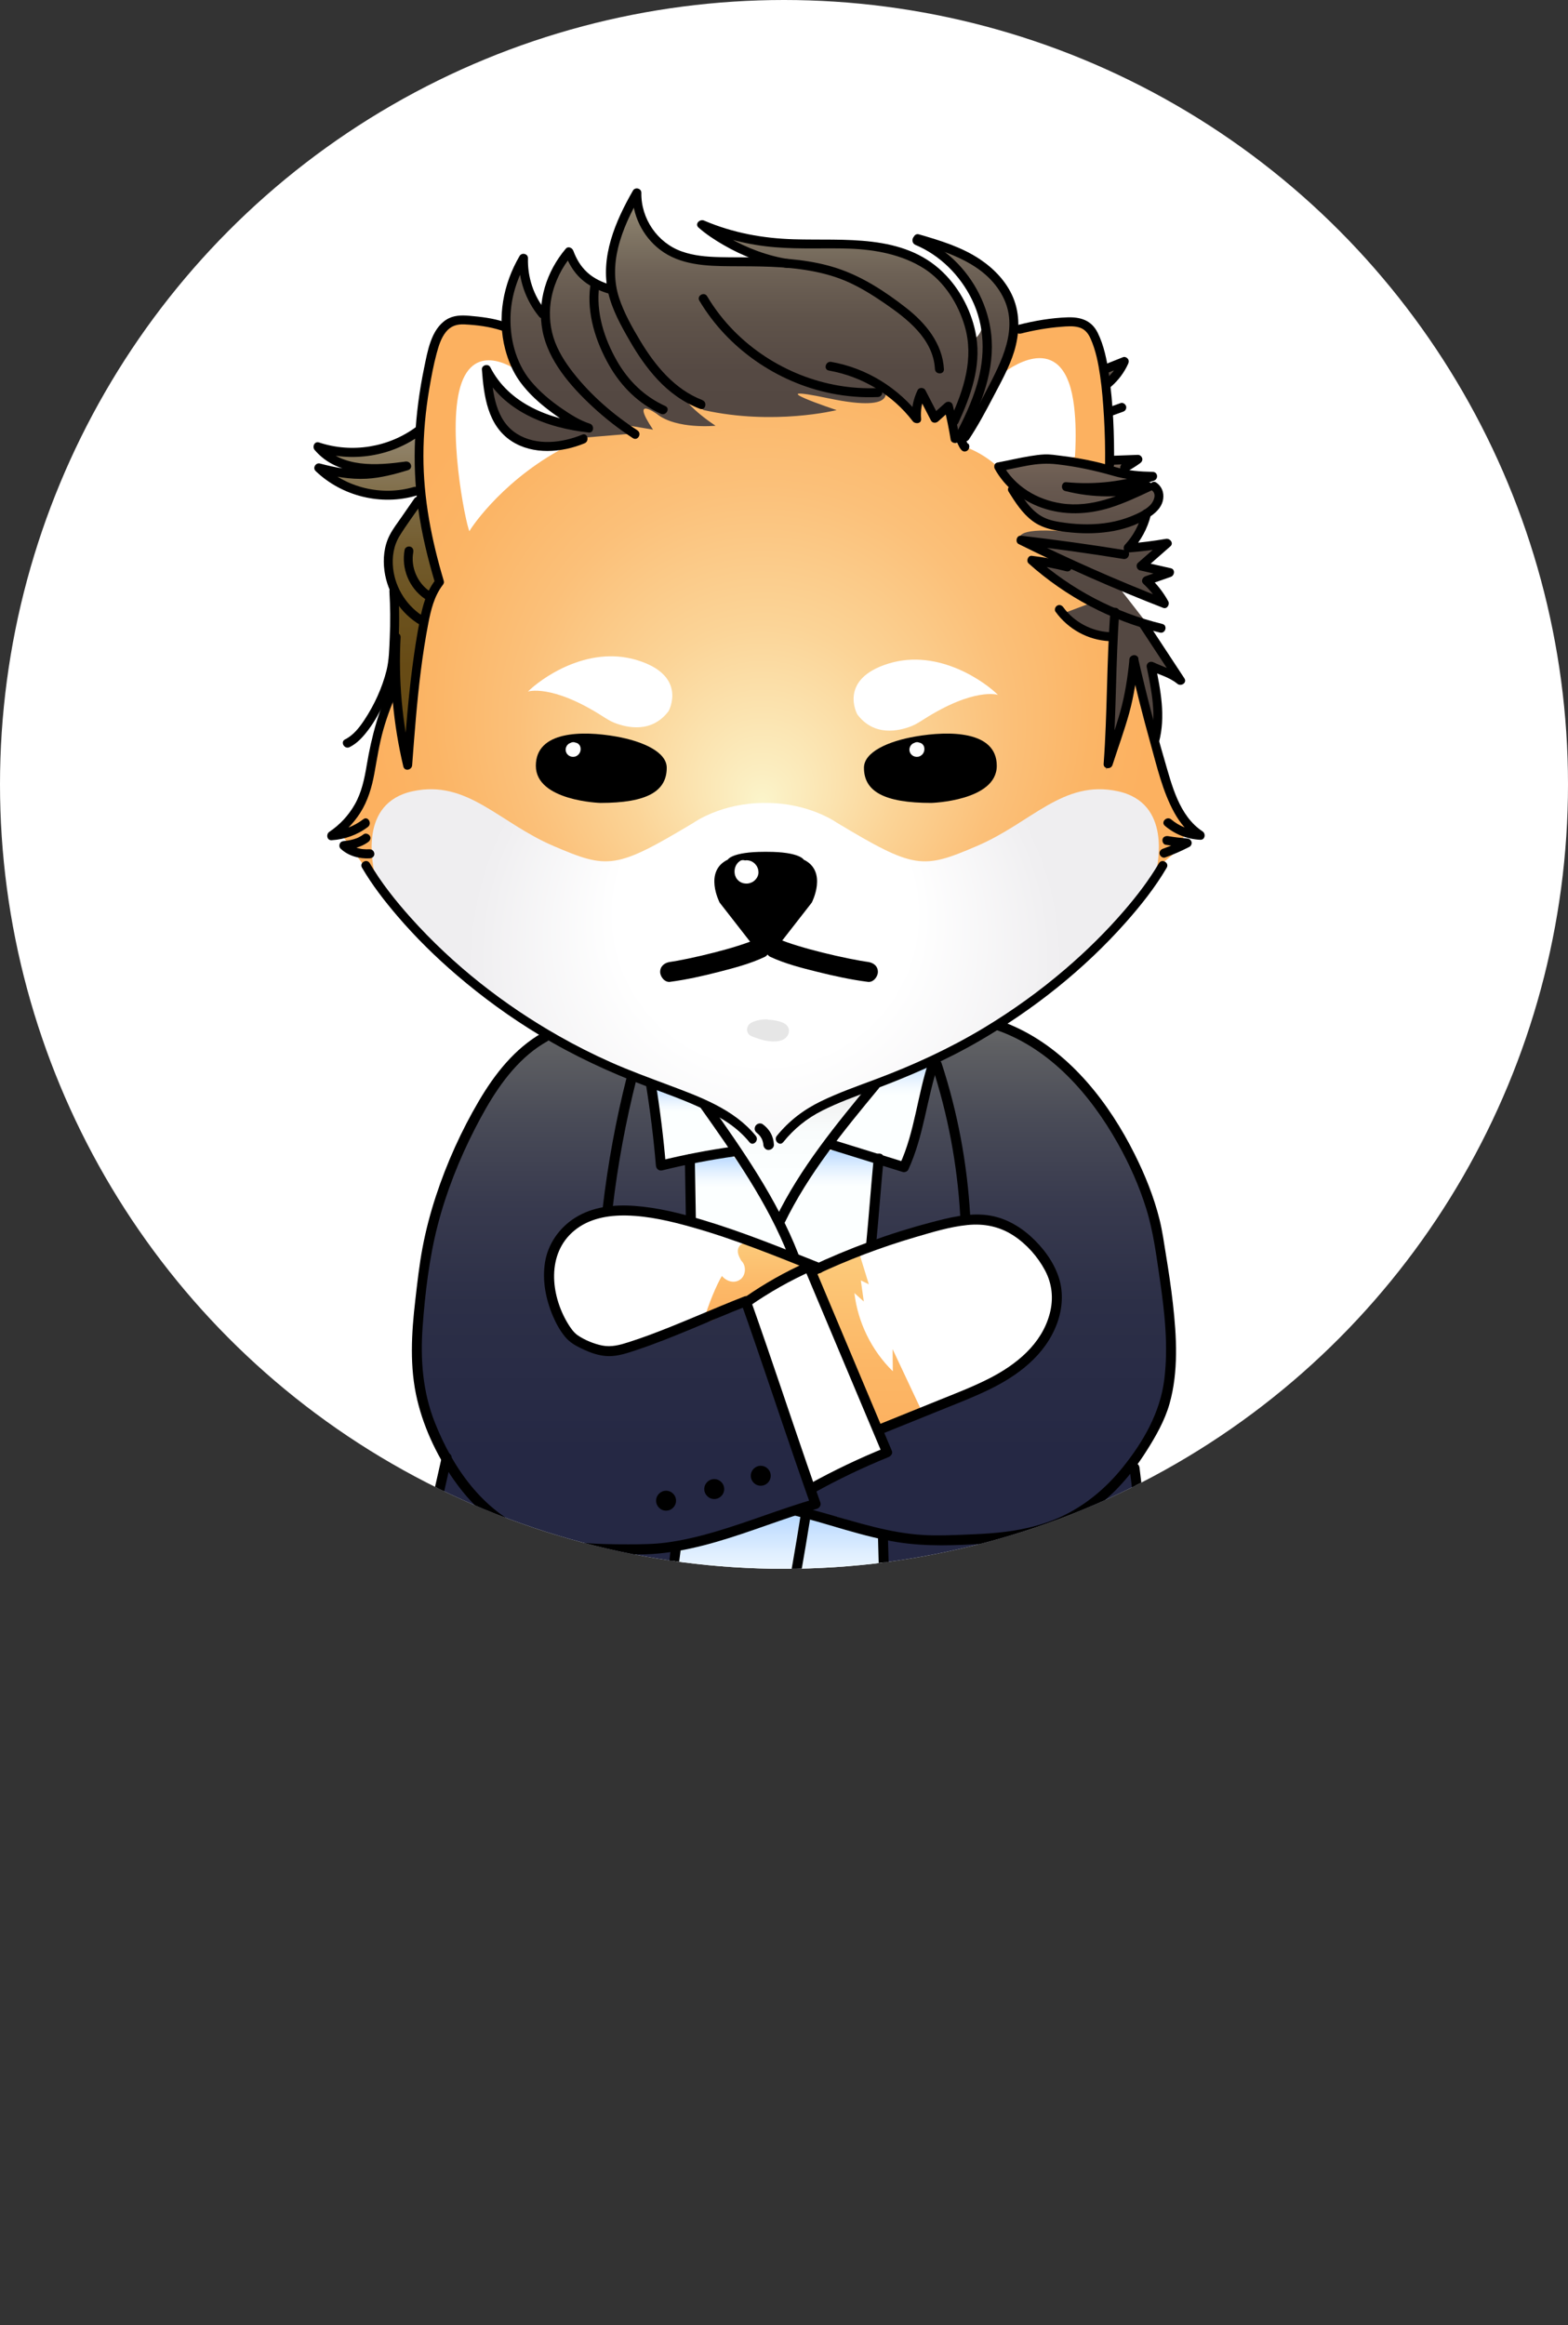 <?xml version="1.0" encoding="UTF-8"?><svg id="Layer_2" xmlns="http://www.w3.org/2000/svg" xmlns:xlink="http://www.w3.org/1999/xlink" viewBox="0 0 472 699.57"><rect x="0" y="0" width="472" height="699.57" fill="#333333" stroke="none"/><defs><style>.cls-1{fill:url(#linear-gradient-12);}.cls-1,.cls-2,.cls-3,.cls-4,.cls-5,.cls-6,.cls-7,.cls-8,.cls-9,.cls-10,.cls-11,.cls-12,.cls-13,.cls-14,.cls-15,.cls-16,.cls-17,.cls-18,.cls-19,.cls-20,.cls-21,.cls-22,.cls-23,.cls-24,.cls-25{stroke-width:0px;}.cls-2{fill:url(#linear-gradient-17);}.cls-26,.cls-13{fill:#fff;}.cls-3{fill:url(#linear-gradient-19);}.cls-4{fill:url(#linear-gradient);}.cls-5{fill:url(#linear-gradient-6);}.cls-6{fill:#e6e6e6;}.cls-8{fill:url(#linear-gradient-15);}.cls-9{fill:url(#linear-gradient-11);}.cls-10{fill:url(#linear-gradient-5);}.cls-11{fill:url(#linear-gradient-13);}.cls-12{fill:url(#linear-gradient-16);}.cls-14{fill:url(#linear-gradient-14);}.cls-15{fill:url(#linear-gradient-2);}.cls-16{fill:url(#linear-gradient-7);}.cls-17{fill:url(#radial-gradient-2);}.cls-18{fill:url(#linear-gradient-3);}.cls-27{clip-path:url(#clippath);}.cls-19{fill:url(#linear-gradient-9);}.cls-20{fill:url(#radial-gradient);}.cls-21{fill:url(#linear-gradient-8);}.cls-22{fill:url(#linear-gradient-18);}.cls-23{fill:url(#linear-gradient-10);}.cls-24{fill:url(#radial-gradient-3);}.cls-25{fill:url(#linear-gradient-4);}</style><clipPath id="clippath"><circle class="cls-13" cx="236" cy="236" r="236"/></clipPath><linearGradient id="linear-gradient" x1="140.39" y1="697.6" x2="140.39" y2="626.53" gradientUnits="userSpaceOnUse"><stop offset="0" stop-color="#b5d7ff"/><stop offset="0" stop-color="#b8d9ff"/><stop offset=".05" stop-color="#d1e6ff"/><stop offset=".09" stop-color="#e4f1ff"/><stop offset=".15" stop-color="#f1f9ff"/><stop offset=".21" stop-color="#f9fdff"/><stop offset=".33" stop-color="#fcffff"/></linearGradient><linearGradient id="linear-gradient-2" x1="334.1" y1="699.57" x2="334.1" y2="622.87" xlink:href="#linear-gradient"/><radialGradient id="radial-gradient" cx="237.45" cy="565.35" fx="237.45" fy="565.35" r="107.05" gradientUnits="userSpaceOnUse"><stop offset="0" stop-color="#fbf5cb"/><stop offset=".06" stop-color="#fbeec1"/><stop offset=".35" stop-color="#fbd497"/><stop offset=".62" stop-color="#fbc079"/><stop offset=".84" stop-color="#fbb566"/><stop offset="1" stop-color="#fcb160"/></radialGradient><linearGradient id="linear-gradient-3" x1="232" y1="558" x2="232" y2="306.7" gradientUnits="userSpaceOnUse"><stop offset="0" stop-color="#242743"/><stop offset=".48" stop-color="#252844"/><stop offset=".66" stop-color="#2c2f47"/><stop offset=".78" stop-color="#383a4e"/><stop offset=".88" stop-color="#494b57"/><stop offset=".97" stop-color="#5f6063"/><stop offset="1" stop-color="#6a6b6a"/></linearGradient><linearGradient id="linear-gradient-4" x1="261.22" y1="377.3" x2="261.22" y2="431.15" gradientUnits="userSpaceOnUse"><stop offset="0" stop-color="#fcca7a"/><stop offset=".03" stop-color="#fcc979"/><stop offset=".6" stop-color="#fcb766"/><stop offset="1" stop-color="#fcb160"/></linearGradient><linearGradient id="linear-gradient-5" x1="228.63" y1="374.15" x2="228.63" y2="397.76" xlink:href="#linear-gradient-4"/><linearGradient id="linear-gradient-6" x1="223.64" y1="347.52" x2="223.64" y2="376.92" gradientUnits="userSpaceOnUse"><stop offset="0" stop-color="#b5d7ff"/><stop offset=".04" stop-color="#c0ddff"/><stop offset=".16" stop-color="#e0efff"/><stop offset=".26" stop-color="#f4faff"/><stop offset=".33" stop-color="#fcffff"/></linearGradient><linearGradient id="linear-gradient-7" x1="208.42" y1="326.74" x2="208.42" y2="350.46" xlink:href="#linear-gradient-6"/><linearGradient id="linear-gradient-8" x1="213.32" y1="338.8" x2="213.32" y2="339.12" xlink:href="#linear-gradient-6"/><linearGradient id="linear-gradient-9" x1="266" y1="318.68" x2="266" y2="351.3" xlink:href="#linear-gradient-6"/><linearGradient id="linear-gradient-10" x1="249.95" y1="345.67" x2="249.95" y2="380.15" xlink:href="#linear-gradient-6"/><linearGradient id="linear-gradient-11" x1="232.96" y1="454.98" x2="232.96" y2="533.2" xlink:href="#linear-gradient-6"/><linearGradient id="linear-gradient-12" x1="236.81" y1="503" x2="236.81" y2="570.73" gradientUnits="userSpaceOnUse"><stop offset="0" stop-color="#e6e6e6"/><stop offset=".01" stop-color="#e7e7e7"/><stop offset=".15" stop-color="#f3f4f4"/><stop offset=".33" stop-color="#f9fcfc"/><stop offset=".66" stop-color="#fcffff"/></linearGradient><linearGradient id="linear-gradient-13" x1="238.85" y1="327.59" x2="238.85" y2="367.08" xlink:href="#linear-gradient-12"/><linearGradient id="linear-gradient-14" x1="118.2" y1="483.79" x2="140" y2="483.79" gradientUnits="userSpaceOnUse"><stop offset="0" stop-color="#242743"/><stop offset=".55" stop-color="#252844"/><stop offset=".75" stop-color="#282f4b"/><stop offset=".89" stop-color="#2f3a57"/><stop offset="1" stop-color="#394a68"/></linearGradient><linearGradient id="linear-gradient-15" x1="586.54" y1="508.04" x2="589.07" y2="483.5" gradientTransform="translate(977.48 51.34) rotate(-174.12) scale(1 -1)" xlink:href="#linear-gradient-14"/><linearGradient id="linear-gradient-16" x1="335.17" y1="114.92" x2="335.17" y2="109.79" gradientUnits="userSpaceOnUse"><stop offset="0" stop-color="#534741"/><stop offset=".31" stop-color="#554943"/><stop offset=".53" stop-color="#5f534a"/><stop offset=".72" stop-color="#6e6256"/><stop offset=".9" stop-color="#847967"/><stop offset="1" stop-color="#958a74"/></linearGradient><radialGradient id="radial-gradient-2" cx="229.5" cy="205.12" fx="229.5" fy="241.84" r="118.28" xlink:href="#radial-gradient"/><radialGradient id="radial-gradient-3" cx="230.36" cy="290.37" fx="230.36" fy="259.61" r="91.76" gradientUnits="userSpaceOnUse"><stop offset=".49" stop-color="#fff"/><stop offset=".94" stop-color="#f0eff1"/><stop offset=".99" stop-color="#efeef0"/></radialGradient><linearGradient id="linear-gradient-17" x1="226.13" y1="134.78" x2="226.13" y2="61.08" xlink:href="#linear-gradient-16"/><linearGradient id="linear-gradient-18" x1="114.85" y1="226.87" x2="114.85" y2="129.28" gradientUnits="userSpaceOnUse"><stop offset="0" stop-color="#664a13"/><stop offset=".27" stop-color="#674b15"/><stop offset=".46" stop-color="#6b521f"/><stop offset=".63" stop-color="#735c2e"/><stop offset=".78" stop-color="#7e6b45"/><stop offset=".92" stop-color="#8c7d61"/><stop offset="1" stop-color="#958a74"/></linearGradient><linearGradient id="linear-gradient-19" x1="327.09" y1="231.58" x2="327.09" y2="138.59" gradientUnits="userSpaceOnUse"><stop offset="0" stop-color="#534741"/><stop offset=".57" stop-color="#544842"/><stop offset=".77" stop-color="#5b4e46"/><stop offset=".91" stop-color="#67584f"/><stop offset="1" stop-color="#736357"/></linearGradient></defs><g id="Layer_1-2"><circle class="cls-26" cx="236" cy="236" r="236"/><g class="cls-27"><path class="cls-4" d="m106.32,661.07c-.78,5.42-1.55,11.06.17,16.26,2.66,8.06,10.63,13.1,18.49,16.3,7.96,3.24,16.86,5.29,25.13,2.98,10.48-2.93,18.07-12.47,21.58-22.77,3.51-10.3,3.6-21.4,3.65-32.28-9.02-2.6-18.06-5.14-27.11-7.64-8.68-2.4-18.33-6.48-27.29-7.33-14.86-1.41-13.19,24.66-14.61,34.48Z"/><path class="cls-15" d="m299.49,642.49c.57,11.36,1.19,22.96,5.33,33.56,4.14,10.6,12.49,20.22,23.56,22.84,14.16,3.35,29.19-6.06,35.62-19.11,6.42-13.05,5.6-28.65,1.51-42.62-.87-2.96-1.97-6.03-4.3-8.04-2.66-2.29-6.38-2.77-9.87-3.16-9.29-1.03-18.57-2.05-27.86-3.08"/><path class="cls-13" d="m135.72,643.3c-4.01-.53-7.69-3.11-9.56-6.7,3.94-.91,8.2-.38,11.8,1.47-1.33-.97-2.66-1.95-3.98-2.92,6.13-1.03,12.61.25,17.89,3.51-1.8,1.35-4.22,1.83-6.4,1.29,5.94.14,11.82,2.09,16.67,5.52"/><path class="cls-13" d="m332.43,645.88c-5.25,1.6-11.03,1.39-16.16-.58,2.82-2.5,6.58-3.91,10.34-3.88-1.65-.1-3.3-.2-4.95-.29,6.42-3.19,13.73-4.57,20.87-3.95.13,1.01-.69,2.04-1.7,2.14,4.91-.07,9.81-.14,14.72-.22"/><path class="cls-13" d="m300.84,648.56h-.48"/><path class="cls-20" d="m365.14,633.06c-5.85-44.72-17.68-105.98-24.14-135.06l-209-14c-6.49,29.23-17.05,99.2-22.23,147.82,20.62,10.58,44.32,12.83,67.74,14.06,1.73-7.66,3.41-15.34,4.93-23.04,2.14-10.83,16.55-62.83,53.55-62.83h3c37,0,51.73,52,53.87,62.83,1.56,7.9,3.29,15.77,5.06,23.63,23.32,1.69,45.41-5.78,67.2-13.4Z"/><path class="cls-18" d="m164,312s-15,4-28,39c0,0-19,39-5,81l3,6-8,33-4,9-4,14,3,2-14,55s23,1,61-12c0,0,25,1,34-55l1-18,36-12,27,8s-7,63,30,79c0,0,42,15,61,17l-12-87-4-30s22-18,5-80c0,0-21-59-60-54l-14,44-8-3-3,26s33-12,44-4c0,0,28,17,2,41,0,0-15,10-43,19l3,7-22,11-20-57s-29,14-45,15c0,0-23-7-10-35,0,0,4-10,38-4v-18l-9,2-3-25s-21-9-32-14Z"/><path class="cls-25" d="m265.1,431.15c3.3-3.41,7.61-5.83,12.24-6.86-2.88-6.13-5.77-12.26-8.65-18.39.02,2.22.04,4.44.06,6.66-6.37-6.23-10.52-14.68-11.56-23.53.94.85,1.89,1.69,2.83,2.54-.3-2.11-.59-4.23-.89-6.34.8.39,1.6.77,2.4,1.16-.93-3.03-1.86-6.05-2.79-9.08-.03-.09-12.25,3.53-13.24,5.53-1.81,3.64,3.07,11.69,4.44,15.13,4.5,11.3,9.57,22.39,15.16,33.19Z"/><path class="cls-10" d="m222.87,384.94c1.7-1.31,1.83-4.19.26-5.65-.5-.9-1.02-1.86-1.03-2.89s.68-2.15,1.71-2.25c.41-.04.81.09,1.2.21,6.76,2.1,13.52,4.21,20.28,6.31-1.14-.35-8.03,4.97-9.47,5.74-3.57,1.92-7.25,3.63-11.01,5.12-2.38.95-13.61,8.61-12.82,5.45,1-4,3.88-10.84,5.33-13.1,1.28,1.6,3.75,2.42,5.54,1.04Z"/><path class="cls-5" d="m209.16,349.44c4.28-1.63,9.46-3.15,13.14-.42,1.28.95,2.18,2.3,3.05,3.63,5.09,7.82,9.74,15.93,13.93,24.26-.95-1.88-11.39-3.92-13.59-4.68-4.06-1.4-17.69-.94-17.69-5.24,0-3,.81-10.88,1.16-17.56Z"/><path class="cls-16" d="m199.45,350.46c6.75-.93,13.5-1.86,20.25-2.79.39-.05.84-.14,1.06-.47.27-.4.08-.93-.12-1.37-1.77-3.96-3.6-8.03-6.73-11.03-2.48-2.37-19.04-11.35-17.91-6.81,1,4,3.04,18.85,3.45,22.46Z"/><path class="cls-21" d="m213.32,339.12v-.32"/><path class="cls-19" d="m250.51,344.91c6.69,3.08,13.8,5.23,21.07,6.39,3.31-10.87,6.61-21.74,9.92-32.62-2.92,1.89-6.02,3.49-9.25,4.76-2.64,1.04-5.91,1.4-8.08,3.11-1.77,1.4-12.61,18.84-13.66,18.36Z"/><path class="cls-23" d="m236.67,361.42c-.87,1.35-1.75,2.86-1.57,4.46.2,1.76,1.61,3.11,2.38,4.7,1.11,2.31.89,5.19,2.43,7.24,1.28,1.69,3.54,2.41,5.65,2.34,2.12-.07,4.15-.81,6.14-1.54,3.5-1.28,7.2-2.71,9.4-5.72,2.04-2.79,2.41-6.42,2.71-9.85.33-3.78.66-7.56.99-11.35.49-5.69-10.7-6.96-14.99-5.42-5.87,2.11-10.02,10.26-13.14,15.14Z"/><path class="cls-9" d="m227.37,532.68c1.94-10.05,4.61-19.96,7.98-29.63.57,8.02,2.35,15.95,5.25,23.45.64,1.67,1.39,3.37,2.72,4.56,1.95,1.74,4.77,2.05,7.39,2.12,8.53.24,19.24-1.35,27.29-4.18-11-20-12.25-44.4-11.63-67.21-8.08-3.48-16.48-7.02-25.27-6.81-13.09.31-24.7,8.85-37.7,10.44-.51.06-1.17,14.74-1.4,16.57-2.63,20.71-14,41-14.07,41.55-.59,4.8,11.7,5.59,15.5,6.4,7.87,1.67,15.89,2.59,23.93,2.73Z"/><path class="cls-1" d="m218,565c7.43-.17,11.65-4.3,19.07-4.76,10.92-.67,22.05,3.19,30.21,10.48-2.74-.77-5.2-2.54-6.79-4.9,15.58-1.75,30.34-9.91,40.11-22.17.4.34-15.6-8.66-20.6-14.66-1.1-1.32-5.67,1.69-7.37,1.9-10,1.26-20,2.52-30,3.77-3.1-9.7-4.53-21.98-7.63-31.68-3.17,3.99-3.65,10.09-5,15s.86,13.45-4,15c-4.75,1.51-32.02-7-37-7-3,0-16,12-16,12,8.64,10.23,31.66,27.31,45,27Z"/><path class="cls-11" d="m234.68,367.08c8.03-13.97,17.63-27.04,28.56-38.88-4.1-1.51-8.76,0-12.38,2.44-3.63,2.44-6.59,5.74-10.07,8.38s-7.83,4.65-12.13,3.86c-5.43-1-8.93-6.23-14.2-7.3,3.46,10.65,14,22.01,20.22,31.51Z"/><path class="cls-7" d="m163.27,310.72c-8.32,4.71-14.34,12.4-19.12,20.52-5.29,8.99-9.65,18.64-12.91,28.55-1.68,5.1-3.05,10.31-4.05,15.59s-1.56,10.47-2.17,15.73c-1.16,10.02-1.79,20.18.58,30.09,2.15,9.02,6.5,17.96,12.01,25.41,4.14,5.61,9.23,10.5,15.29,14,9.8,5.66,21.02,6.95,32.14,7.04,2.39.02,4.78.01,7.17.02,5.27.01,10.53-.68,15.67-1.8,10.43-2.25,20.4-6.2,30.5-9.57,2.5-.83,5-1.63,7.53-2.36.74-.21,1.32-1.07,1.05-1.85-5.55-15.63-10.74-31.39-16.14-47.08-1.6-4.65-3.22-9.29-4.86-13.92-.25-.7-1.05-1.36-1.85-1.05-9.6,3.74-18.99,8.04-28.65,11.62-2.05.76-4.12,1.47-6.2,2.14-2.61.84-5.22,1.57-7.98,1.02-2.49-.5-5.25-1.64-7.35-3.06-1.29-.88-2.29-2.39-3.1-3.74-5.1-8.55-6.33-20.85,2.03-27.77,4.43-3.67,10.18-4.67,15.78-4.55,6.7.15,13.36,1.74,19.78,3.55,12.86,3.62,25.28,8.74,37.68,13.68,1.79.71,2.57-2.19.8-2.89-11.7-4.66-23.42-9.44-35.51-13.05-6.61-1.98-13.46-3.67-20.36-4.18-6.21-.45-12.68.22-18.04,3.65-4.66,2.99-8.05,7.8-8.93,13.3s.22,11.12,2.37,16.18c.93,2.18,2.06,4.26,3.55,6.11,1.34,1.66,2.92,2.63,4.82,3.55,2.69,1.31,5.5,2.4,8.54,2.41,2.83,0,5.53-.93,8.18-1.81,11.35-3.78,22.23-8.94,33.37-13.28l-1.85-1.05c5.55,15.63,10.74,31.39,16.14,47.08,1.6,4.65,3.22,9.29,4.86,13.92l1.05-1.85c-10.03,2.92-19.72,6.85-29.74,9.8-4.89,1.43-9.87,2.65-14.93,3.3-3.78.48-7.55.51-11.35.51-10.2,0-20.58-.24-30.1-4.34-13.78-5.93-22.64-18.66-28.04-32.22-3.7-9.29-4.43-19.06-3.71-28.95s1.97-20.58,4.53-30.5,6.47-19.81,11.23-29.07c4.22-8.2,9.1-16.41,16.23-22.43,1.73-1.46,3.59-2.73,5.56-3.85,1.68-.95.17-3.54-1.51-2.59h0Z"/><path class="cls-7" d="m300.1,309.95c16.14,5.63,28.12,19.41,36.3,33.92,3.55,6.29,6.52,12.94,8.66,19.84s3.05,14.21,4.1,21.36c1.44,9.88,2.57,20.1,1.3,30.07s-6.39,18.78-12.55,26.4c-5.09,6.3-11.36,11.53-18.75,14.9-5.98,2.72-12.52,4.08-19.04,4.7-3.06.29-6.14.44-9.21.56-4.34.17-8.68.38-13.02.12-10.17-.6-19.78-3.76-29.51-6.52-2.81-.8-5.64-1.55-8.48-2.25-1.87-.46-2.67,2.43-.8,2.89,10.44,2.55,20.62,6.42,31.26,8.07,8.55,1.33,17.23.97,25.83.44,6.74-.42,13.5-1.33,19.89-3.57,7.58-2.66,14.39-7.06,20.01-12.8,3.43-3.5,6.43-7.43,9.05-11.57,2.79-4.4,5.46-9.08,6.9-14.12,2.75-9.69,2.15-20.21,1.04-30.1-.56-4.98-1.31-9.93-2.12-14.87-.57-3.51-1.05-7.04-1.91-10.5-1.7-6.84-4.38-13.46-7.53-19.74-7.61-15.22-19.02-29.95-34.58-37.59-1.97-.97-4-1.81-6.07-2.53-1.83-.64-2.61,2.26-.8,2.89h0Z"/><circle class="cls-7" cx="200.5" cy="451.5" r="3"/><circle class="cls-7" cx="215" cy="448" r="3"/><circle class="cls-7" cx="229" cy="444" r="3"/><path class="cls-7" d="m225.85,392.8c5.81-4.03,11.97-7.51,18.42-10.4l-2.2-.9c7.84,18.62,15.67,37.24,23.51,55.86l1.05-1.85c-7.94,3.21-15.67,6.89-23.15,11.05-1.69.94-.18,3.53,1.51,2.59,7.25-4.03,14.74-7.63,22.44-10.75.67-.27,1.39-1.03,1.05-1.85-7.84-18.62-15.67-37.24-23.51-55.86-.4-.96-1.23-1.33-2.2-.9-6.45,2.89-12.61,6.37-18.42,10.4-1.57,1.09-.08,3.7,1.51,2.59h0Z"/><path class="cls-7" d="m245.46,383.63c9.72-4.58,19.78-8.4,30.09-11.42,5.1-1.49,10.37-3.12,15.67-3.65,4.99-.5,9.67.43,13.88,3.19,3.92,2.56,7.26,6.32,9.46,10.44s2.6,8.59,1.44,13.01c-2.42,9.2-10.07,15.36-18.2,19.51-4.99,2.55-10.25,4.55-15.44,6.65-5.91,2.39-11.82,4.78-17.74,7.17-1.77.71-.99,3.62.8,2.89,5.61-2.27,11.22-4.53,16.83-6.8,5.01-2.03,10.08-3.96,14.96-6.29,9-4.28,17.4-10.48,20.98-20.14,1.62-4.38,1.99-9.29.55-13.77-1.54-4.8-4.81-9.15-8.53-12.49s-8.17-5.73-13.15-6.35c-5.7-.71-11.42.78-16.9,2.22-12.45,3.28-24.58,7.74-36.23,13.23-1.75.82-.22,3.41,1.51,2.59h0Z"/><path class="cls-7" d="m210.83,333.21c10.03,14.17,20.21,28.54,26.57,44.8.7,1.78,3.6,1,2.89-.8-6.47-16.54-16.68-31.11-26.87-45.52-1.11-1.56-3.71-.07-2.59,1.51h0Z"/><path class="cls-7" d="m236.13,368.02c7.26-14.94,17.84-27.81,28.37-40.53,1.22-1.48-.89-3.61-2.12-2.12-10.68,12.9-21.47,25.98-28.84,41.14-.84,1.73,1.75,3.25,2.59,1.51h0Z"/><path class="cls-7" d="m194.46,326.38c1.3,8.06,2.29,16.16,2.98,24.29.08.98.89,1.69,1.9,1.45,7.27-1.79,14.63-3.21,22.05-4.25,1.9-.27,1.09-3.16-.8-2.89-7.42,1.04-14.77,2.46-22.05,4.25l1.9,1.45c-.71-8.4-1.74-16.76-3.09-25.08-.31-1.9-3.2-1.09-2.89.8h0Z"/><path class="cls-7" d="m249.99,345.85c7.24,2.25,14.49,4.5,21.73,6.75.58.18,1.43-.11,1.69-.69,4.72-10.19,5.55-21.52,9.16-32.07.63-1.83-2.27-2.62-2.89-.8-3.52,10.28-4.26,21.43-8.85,31.36l1.69-.69c-7.24-2.25-14.49-4.5-21.73-6.75-1.85-.57-2.64,2.32-.8,2.89h0Z"/><path class="cls-7" d="m206.16,348.72c.1,5.87.2,11.74.3,17.61.03,1.93,3.03,1.93,3,0-.1-5.87-.2-11.74-.3-17.61-.03-1.93-3.03-1.93-3,0h0Z"/><path class="cls-7" d="m263,348.5c-.83,8.6-1.44,17.22-2.27,25.82-.19,1.92,2.82,1.91,3,0,.83-8.6,1.44-17.22,2.27-25.82.19-1.92-2.82-1.91-3,0h0Z"/><path class="cls-7" d="m188.74,323.74c-3.32,13.06-5.75,26.32-7.32,39.7-.22,1.91,2.78,1.9,3,0,1.54-13.11,3.96-26.11,7.21-38.9.48-1.87-2.42-2.67-2.89-.8h0Z"/><path class="cls-7" d="m280.55,320.68c4.76,14.57,7.63,29.71,8.49,45.01.11,1.92,3.11,1.93,3,0-.88-15.57-3.76-30.99-8.6-45.81-.6-1.83-3.49-1.05-2.89.8h0Z"/><path class="cls-7" d="m340,441.5c3.62,30.35,7.87,60.61,12.22,90.86,1.25,8.68,2.5,17.35,3.74,26.03l1.45-1.9c-2.08-.18-4.16-.76-6.21-1.19-2.7-.57-5.39-1.16-8.08-1.78-5.22-1.2-10.42-2.5-15.59-3.89-9.2-2.48-18.53-4.99-27.32-8.72-7.72-3.28-15.27-7.75-20.45-14.5-6.14-8.01-8.43-18.7-10-28.46-1.91-11.87-2.18-23.94-2.48-35.93-.05-1.93-3.05-1.93-3,0,.27,11.02.56,22.07,2.04,33.01.73,5.4,1.74,10.76,3.19,16.02s3.19,10.07,6.01,14.51c10.03,15.79,30.09,21.08,46.99,25.82,6.02,1.68,12.07,3.24,18.15,4.67,3.08.72,6.17,1.41,9.27,2.07,2.47.52,4.96,1.18,7.48,1.4,1.08.09,1.57-1.03,1.45-1.9-4.29-29.99-8.71-59.96-12.6-90-1.13-8.69-2.21-17.39-3.25-26.09-.23-1.89-3.23-1.92-3,0h0Z"/><path class="cls-7" d="m133.05,438.1c-6.49,29.21-13.96,58.18-21.29,87.18-2.12,8.39-4.22,16.78-6.29,25.17-.23.96.45,1.88,1.45,1.9,2.06.03,4.14-.32,6.18-.55,2.75-.31,5.49-.64,8.23-1.01,5.53-.73,11.05-1.57,16.55-2.53,9.38-1.63,18.91-3.3,27.92-6.46,8.12-2.85,15.95-7.13,21.48-13.88,6.34-7.73,9.64-17.89,12.04-27.46,2.88-11.47,4.17-23.26,5.68-34.97.25-1.91-2.76-1.89-3,0-1.3,10.09-2.44,20.22-4.63,30.17s-4.94,19.56-10.44,27.74c-10.05,14.96-29.81,18.32-46.25,21.33-5.84,1.07-11.7,2.01-17.59,2.83-3.01.42-6.02.79-9.04,1.14-2.36.27-4.77.7-7.15.66l1.45,1.9c7.14-29.05,14.8-57.97,21.74-87.07,2.01-8.41,3.96-16.84,5.83-25.29.42-1.88-2.47-2.68-2.89-.8h0Z"/><path class="cls-7" d="m187.9,527.31c12.75,4.01,26,6.32,39.36,6.88.64.03,1.3-.48,1.45-1.1,4.74-19.84,8.89-39.82,12.43-59.91,1.01-5.73,1.97-11.47,2.88-17.21.3-1.89-2.59-2.7-2.89-.8-3.2,20.15-6.99,40.2-11.39,60.12-1.25,5.68-2.56,11.35-3.91,17.01l1.45-1.1c-13.1-.55-26.06-2.84-38.56-6.77-1.85-.58-2.64,2.31-.8,2.89h0Z"/><path class="cls-7" d="m233.4,500.71c2.2,11,4.88,21.9,8.04,32.67.19.66.77,1.07,1.45,1.1,12.07.61,24.19-.8,35.8-4.15,1.85-.53,1.06-3.43-.8-2.89-11.37,3.28-23.18,4.64-35,4.04l1.45,1.1c-3.15-10.77-5.83-21.67-8.04-32.67-.38-1.89-3.27-1.09-2.89.8h0Z"/><path class="cls-14" d="m118.28,494.02c-.09.41-.16.88.11,1.21.22.27.59.33.93.38,3.33.47,6.86.92,9.93-.44,4.46-1.97,6.53-7.03,8.11-11.64.87-2.56,1.73-5.12,2.55-7.69.07-.21.13-.45.03-.64-.1-.19-.32-.27-.52-.34-5.76-1.93-7.97-2.17-13.93-3.36,0,0-5.62,15.02-7.22,22.52Z"/><path class="cls-7" d="m116.83,493.62c-.15.8-.22,1.64.26,2.36.61.92,1.66,1.05,2.67,1.19,2.01.28,4.05.53,6.09.34,3.8-.35,6.84-2.2,9.07-5.26,2.09-2.87,3.23-6.35,4.35-9.68.36-1.05.71-2.11,1.06-3.17.37-1.12.94-2.33,1.11-3.5.34-2.3-2.17-2.7-3.86-3.22-3.83-1.18-7.76-1.86-11.68-2.63-.85-.17-1.54.24-1.85,1.05-2.74,7.34-5.56,14.85-7.22,22.52-.41,1.88,2.48,2.69,2.89.8,1.66-7.67,4.48-15.18,7.22-22.52l-1.85,1.05c3.49.69,7,1.28,10.42,2.26.89.25,1.77.53,2.65.82.29.09.57.19.86.28-.36-1.04-.59-1.18-.71-.41-.31.44-.42,1.3-.59,1.81-.69,2.09-1.37,4.18-2.1,6.25-1.11,3.13-2.48,6.56-5.13,8.71-1.5,1.22-3.36,1.79-5.27,1.88-.98.05-1.97,0-2.95-.09-.57-.05-1.13-.12-1.69-.19-.29-.04-.57-.08-.86-.12-.47-.15-.47-.06,0,.26.35-1.89-2.55-2.7-2.89-.8Z"/><path class="cls-8" d="m351.81,495.07c.05.42.07.9-.23,1.19-.25.24-.62.27-.97.28-3.36.13-6.92.22-9.84-1.45-4.23-2.42-5.78-7.66-6.87-12.41-.61-2.63-1.19-5.27-1.75-7.91-.05-.22-.09-.46.04-.64.12-.18.34-.24.55-.28,5.92-1.33,8.15-1.34,14.2-1.91,0,0,4.05,15.52,4.88,23.14Z"/><path class="cls-7" d="m350.31,495.07c-.04.44.06.44.3-.03-.28.01-.56.02-.84.03-.57.02-1.13.03-1.7.03-.99,0-1.99-.03-2.97-.17-1.92-.28-3.75-.98-5.16-2.34-2.43-2.34-3.46-5.77-4.26-8.95-.54-2.15-1-4.32-1.48-6.48-.1-.47-.2-.93-.3-1.4-.07-.31-.13-.62-.2-.93-.07-.79-.25-.64-.56.46.16.17,2.54-.54,2.94-.61,3.59-.68,7.22-.91,10.85-1.24l-1.45-1.1c1.94,7.45,3.97,15.08,4.82,22.74.21,1.9,3.21,1.92,3,0-.88-7.94-2.92-15.82-4.93-23.54-.15-.59-.81-1.16-1.45-1.1-3.52.33-7.06.56-10.55,1.15-.91.15-1.81.33-2.71.52-.97.21-2.21.32-2.78,1.26-.5.83-.17,1.86.01,2.73.25,1.17.5,2.33.76,3.49,1.5,6.76,3.05,15.34,10.61,17.78,2.13.68,4.43.77,6.64.73,1.06-.02,2.34.11,3.28-.45s1.19-1.56,1.11-2.57c-.15-1.91-3.15-1.93-3,0Z"/><path class="cls-7" d="m353.05,557.9c6.2,27.99,10.67,56.27,12.67,84.88.52,7.46.9,14.93,1.17,22.41.13,3.65.33,7.4-.54,10.99-.72,2.99-2.23,5.7-4.29,7.98-3.96,4.38-9.42,7.29-14.92,9.25s-11.15,2.98-16.89,2.7c-5.42-.26-10.96-1.87-15.14-5.46-4.94-4.23-7.28-10.4-8.87-16.53-1.84-7.07-3.25-14.28-4.87-21.4-1.72-7.55-3.44-15.1-5.06-22.68-1.47-6.9-2.7-13.73-4.96-20.42-2.37-7.02-5.35-13.86-9.03-20.3-8.43-14.76-21.42-28.05-39.08-30.07-8.35-.95-16.94.16-24.55,3.78s-14.15,9.69-19.34,16.43c-8.48,11-14.46,24.36-17.84,37.81-1.14,4.55-1.92,9.19-2.9,13.78-1.63,7.57-3.35,15.12-5.07,22.67-1.61,7.06-2.97,14.23-4.86,21.22-1.62,5.97-4.05,11.9-8.94,15.95-8.91,7.38-22.34,6.03-32.46,2.26-5.48-2.04-10.9-5.05-14.72-9.57-2.03-2.41-3.38-5.26-3.98-8.35-.69-3.54-.44-7.23-.31-10.81,1.15-30.87,4.55-61.65,10.17-92.02,1.37-7.37,2.86-14.72,4.48-22.05.42-1.88-2.47-2.68-2.89-.8-6.77,30.59-11.32,61.67-13.56,92.91-.56,7.82-.98,15.65-1.25,23.49-.13,3.68-.2,7.42.67,11.02.72,2.99,2.16,5.73,4.06,8.13,3.78,4.76,9.21,7.94,14.75,10.24s11.27,3.61,17.15,3.8,11.33-.81,16.26-3.54c5.35-2.96,9.01-7.85,11.32-13.43,2.64-6.4,3.78-13.37,5.29-20.09,1.74-7.72,3.52-15.44,5.24-23.17,1.42-6.39,2.64-12.81,4.06-19.2.5-2.26,1.13-4.49,1.82-6.7,2.1-6.76,4.81-13.34,8.14-19.59,7.81-14.66,20.17-28.96,37.61-31.13,8.36-1.04,17.07.07,24.59,3.96,7.56,3.92,13.74,10.09,18.67,16.96,4.65,6.48,8.37,13.64,11.33,21.04,2.03,5.08,3.82,10.33,4.98,15.68,1.43,6.57,2.72,13.17,4.18,19.74,1.7,7.64,3.47,15.27,5.18,22.91,2.74,12.18,4.71,26.85,16.97,33.27,10.35,5.42,23.3,3.61,33.66-.82,5.52-2.36,10.84-5.68,14.49-10.54,4.35-5.78,4.48-12.63,4.23-19.56-1.05-28.9-4.07-57.63-9.45-86.04-1.38-7.29-2.89-14.55-4.49-21.79-.42-1.88-3.31-1.09-2.89.8h0Z"/><path class="cls-12" d="m335.36,110.21c-.58-.31-1.34.08-1.66.66s-.33,1.27-.34,1.93c0,.71.06,1.54.65,1.94.8.53,1.87-.19,2.35-1.02.68-1.17.82-2.65.38-3.93"/><polygon class="cls-17" points="113.67 266.27 101.92 249.8 108.97 241.57 117.2 202.77 126.61 166.32 126.61 131.04 127.78 115.75 132.49 101.64 136.02 96.94 145.42 96.94 272.42 105.17 306.52 99.29 318.28 96.94 325.33 96.94 330.03 101.64 332.39 115.75 334.74 142.8 337.09 181.6 344.14 211 351.2 236.87 357.08 249.8 354.73 255.68 347.67 261.56 285.35 312.12 180.7 313.3 113.67 266.27"/><path class="cls-24" d="m233.02,343.29c4.7-5.88,23.48-14.7,23.48-14.7,49.39-14.11,83.49-52.91,83.49-52.91l8.23-14.11c0-1.18,4.7-19.99-11.76-23.52-16.46-3.53-25.87,9.41-42.33,16.46-16.46,7.06-18.81,7.06-42.33-7.06,0,0-8.23-5.88-21.17-5.88h-.55c-12.93,0-21.17,5.88-21.17,5.88-23.52,14.11-25.87,14.11-42.33,7.06-16.46-7.06-25.87-19.99-42.33-16.46-16.46,3.53-11.76,22.34-11.76,23.52l8.23,14.11s34.1,38.8,83.49,52.91c0,0,17.64,7.06,22.34,12.93"/><path class="cls-2" d="m175.41,131.63s-18.81,10.58-27.05-7.06l-1.18-12.93s8.23,14.11,25.87,16.46c0,0-22.34-12.93-19.99-35.28l3.53-14.11,2.35,10.58,4.7,5.88s3.53-15.29,7.06-17.64c0,0,7.06,8.23,14.11,10.58,0,0-3.53-14.11,5.88-27.05,0,0,3.53,19.99,32.92,17.64h9.41s-11.76-3.53-15.29-8.23c0,0,15.29,4.7,43.51,3.53,0,0,28.22,1.18,31.75,28.22,0,0,4.7-2.35,2.35-10.58l-12.93-17.64s25.87,4.7,22.34,29.4l-15.75,30.59-3.06-10.6-4.7,2.35-3.53-7.06-2.35,7.06-9.41-9.41s5.88,8.23-16.46,3.53c-22.34-4.7,2.35,3.53,2.35,3.53,0,0-18.81,4.7-39.98,0l-5.88-3.53s2.35,3.53,9.41,8.23c0,0-11.76,1.18-17.64-3.53,0,0-8.23-5.88-1.18,4.7l-7.06-1.18,1.18,2.35-14.11,1.18h-1.18Z"/><path class="cls-22" d="m126.02,129.28s-1.18,15.29,5.88,45.86c0,0-8.23,22.34-9.41,51.74,0,0-3.53-19.99-4.7-39.98v-8.23s-3.53-12.93,4.7-22.34l3.53-8.23s-14.11,4.7-28.22-7.06l15.29,1.18-15.29-5.88s12.93,1.18,19.99-2.35l8.23-4.7Z"/><path class="cls-3" d="m300.05,139.86s24.69-3.53,32.92,1.18l1.18-2.35,7.06,1.18-3.53,2.35,10.58,5.88v3.53l-3.53,4.7-4.7,8.23,9.41-1.18-4.7,5.88,5.88,2.35-5.88,3.53,5.88,5.88-14.11-4.7,8.23,10.58,9.41,16.46-7.06-2.35,1.18,9.41v9.41l-7.06-18.81s-4.7,23.52-8.23,30.57l1.18-23.52,1.18-17.64s-10.58,2.35-15.29-5.88l9.41-3.53s-11.76-4.7-17.64-11.76h5.88l-10.58-7.06s-2.35-3.53,12.93-2.35c0,0-15.29-2.35-12.93-12.93,0,0-5.88-2.35-7.06-7.06Z"/><path class="cls-13" d="m156.22,111.82s-12.56-9.59-17.26,3.34c-4.7,12.93,1.18,42.33,2.35,44.68-.32.22,8.63-14.06,26.81-24.24,1.95-1.1-13.62-2.01-11.52-2.8l-8.23-9.41-1.18-8.23s17.64,14.11,22.34,10.58l-13.31-13.93Z"/><path class="cls-13" d="m301.23,112.82s15.05-12.85,20.54,2.35c2.97,8.23,1.8,22.34,1.8,22.34-25.87,2.35-21.17,4.7-21.17,4.7-5.53-5.05-8.06-6.47-15.91-9.41l7.68-10.58,7.06-9.41Z"/><path class="cls-7" d="m175.28,130.76c-6.09,2.52-13.76,3.43-19.61-.2-6.56-4.06-7.36-12.44-7.88-19.41l-2.52.68c6.08,11.94,19.37,16.95,31.96,18.3,1.57.17,1.74-2.21.36-2.65-3.07-.98-5.93-2.82-8.56-4.63-3.39-2.34-6.62-5.04-9.26-8.22-4.65-5.59-6.48-13.28-6.05-20.43.34-5.62,2.2-11,5.03-15.83l-2.52-.68c-.18,6.43,2.01,12.63,6.06,17.6,1.1,1.35,3-.57,1.91-1.91-3.6-4.41-5.43-10.02-5.27-15.69.04-1.36-1.85-1.81-2.52-.68-4.96,8.47-6.83,18.5-4.33,28.08.91,3.48,2.36,6.91,4.49,9.82,2.59,3.55,5.92,6.5,9.44,9.11,3.28,2.43,6.92,4.82,10.84,6.07l.36-2.65c-11.68-1.26-24-5.91-29.63-16.96-.59-1.17-2.61-.65-2.52.68.59,7.91,1.69,16.84,8.93,21.56,6.44,4.2,15.16,3.47,21.98.65,1.58-.65.89-3.27-.72-2.6h0Z"/><path class="cls-7" d="m191.9,129.49c-7.22-4.69-13.96-10.5-19.29-17.28-2.51-3.2-4.8-6.77-6.01-10.69s-1.39-8.15-.56-12.19c.96-4.65,3.13-8.98,6.19-12.6l-2.26-.6c1.08,2.89,2.6,5.61,4.89,7.72s5.3,3.58,8.37,4.49c1.67.49,2.38-2.11.72-2.6-2.62-.78-5.15-1.92-7.18-3.79s-3.28-4.07-4.2-6.53c-.32-.86-1.54-1.44-2.26-.6-5.78,6.84-8.71,15.89-6.99,24.78s8.41,16.57,14.92,22.63c3.8,3.54,7.92,6.76,12.27,9.59,1.46.95,2.82-1.39,1.36-2.33h0Z"/><path class="cls-7" d="m177.67,86.18c-1.07,8.19,1.66,16.65,5.68,23.71,3.64,6.38,8.84,11.56,15.57,14.61,1.57.71,2.94-1.61,1.36-2.33-6.34-2.88-11.17-7.62-14.6-13.64-3.81-6.69-6.33-14.59-5.31-22.34.22-1.72-2.48-1.7-2.7,0h0Z"/><path class="cls-7" d="m211.45,120.38c-8.32-3.18-14.22-10.35-18.69-17.78-2.46-4.1-4.92-8.44-6.41-13-1.59-4.88-1.5-10.01-.31-14.96,1.37-5.66,3.96-10.93,6.85-15.96l-2.52-.68c-.11,6.61,3.03,13.07,8.27,17.1,6.1,4.7,14.06,4.96,21.44,5,7.97.03,16.02-.04,23.89,1.38,3.98.72,7.93,1.81,11.62,3.5s7.12,3.83,10.46,6.11c6.94,4.73,14.88,10.81,15.39,19.95.1,1.73,2.8,1.74,2.7,0-.44-7.72-5.52-13.85-11.38-18.42-6.25-4.88-13.16-9.41-20.74-11.9-7.51-2.47-15.51-3.07-23.37-3.24-4.02-.09-8.04-.02-12.06-.12s-7.71-.42-11.35-1.7c-7.35-2.6-12.31-9.87-12.18-17.65.02-1.34-1.85-1.83-2.52-.68-5.29,9.2-9.95,20.03-7.43,30.83,1.2,5.12,3.89,9.96,6.51,14.48,2.36,4.09,5.05,8.04,8.28,11.51,3.59,3.86,7.87,6.97,12.81,8.85,1.62.62,2.33-1.99.72-2.6h0Z"/><path class="cls-7" d="m210.54,90.49c8.51,14.3,23.31,24.55,39.59,27.85,4.65.94,9.41,1.33,14.15,1.11,1.73-.08,1.74-2.78,0-2.7-15.96.75-31.88-5.68-43.14-16.97-3.19-3.2-5.97-6.77-8.28-10.65-.89-1.49-3.22-.14-2.33,1.36h0Z"/><path class="cls-7" d="m249.5,111.49c9.95,1.75,19.11,7.18,25.25,15.23.71.93,2.64.81,2.52-.68-.22-2.52.18-5,1.29-7.28h-2.33c1.34,2.59,2.68,5.18,4.02,7.77.42.81,1.51.82,2.12.27,1.36-1.21,2.71-2.43,4.07-3.64l-2.26-.6c.81,3.23,1.47,6.48,2,9.76.12.76,1.01,1.06,1.66.94,1.09-.2,1.73-1.1,1.71-2.18-.02-1.74-2.72-1.74-2.7,0l.27-.42,1.66.94c-.53-3.28-1.19-6.54-2-9.76-.26-1.03-1.53-1.25-2.26-.6-1.36,1.21-2.71,2.43-4.07,3.64l2.12.27c-1.34-2.59-2.68-5.18-4.02-7.77-.45-.86-1.9-.9-2.33,0-1.31,2.71-1.91,5.64-1.65,8.65l2.52-.68c-6.56-8.6-16.19-14.6-26.87-16.47-1.7-.3-2.43,2.3-.72,2.6h0Z"/><path class="cls-7" d="m275.55,73.68c7.44,3.12,13.44,9.16,16.98,16.36,3.98,8.11,4.08,17.09,1.56,25.66-1.57,5.36-3.97,10.41-6.59,15.32-.43.81.09,2.16,1.17,2.03-1.18.14-.98-.87-.71-.17.06.16.17.32.25.47.19.38.37.77.57,1.14.35.62.89,1.45,1.72,1.35,1.7-.2,1.72-2.91,0-2.7,1.18-.14.98.87.71.17-.06-.16-.17-.32-.25-.47-.19-.38-.37-.77-.57-1.14-.35-.62-.89-1.45-1.72-1.35l1.17,2.03c4.89-9.17,9.26-19.31,8.69-29.93-.46-8.62-4.25-16.91-10.21-23.13-3.41-3.56-7.5-6.34-12.04-8.25-1.6-.67-2.3,1.94-.72,2.6h0Z"/><path class="cls-7" d="m237.5,78c-6.48-1.03-12.68-3.33-18.34-6.63-2.46-1.43-4.92-3.01-6.93-4.79l-1.64,2.12c7.25,3.11,14.77,5.03,22.63,5.68s15.03.17,22.55.43,15.77,1.73,22.46,6.03c6.04,3.89,10.23,10.57,12.2,17.39,2.76,9.55-.26,18.91-4.27,27.62-.72,1.57,1.61,2.94,2.33,1.36,3.72-8.09,6.85-16.85,5.4-25.88-1.17-7.25-4.82-14.38-10.11-19.48-12.02-11.6-29.59-9.4-44.84-9.86-9.36-.28-18.37-1.93-27.01-5.63-1.28-.55-2.89,1.01-1.64,2.12,2.26,2,4.87,3.7,7.48,5.21,5.85,3.4,12.29,5.84,18.99,6.9,1.7.27,2.43-2.33.72-2.6h0Z"/><path class="cls-7" d="m275.89,73.11c9.75,2.81,20.83,6.37,25.91,15.98s-.35,19.73-4.85,28.39c-2.36,4.54-4.77,9.09-7.61,13.35-.97,1.45,1.37,2.8,2.33,1.36,2.69-4.05,5-8.36,7.25-12.66s4.91-8.99,6.38-13.82c1.6-5.3,1.83-11.08-.35-16.25-2-4.74-5.67-8.56-9.9-11.41-5.55-3.73-12.07-5.7-18.43-7.54-1.67-.48-2.39,2.12-.72,2.6h0Z"/><path class="cls-7" d="m301,141.75c2.78-.52,5.53-1.17,8.31-1.67,3.08-.56,5.87-.74,8.98-.38,5.68.66,11.22,1.83,16.7,3.42,3.96,1.15,7.89,1.48,12,1.56l-.36-2.65c-8.25,2.86-16.96,3.89-25.65,3.04-1.53-.15-1.81,2.28-.36,2.65,8.38,2.14,17.17,2.15,25.56.04l-1.04-2.47c-8.05,3.8-16.49,7.54-25.6,6.17-7.36-1.1-14.06-5.12-17.73-11.7-.85-1.52-3.18-.16-2.33,1.36,3.08,5.52,8.14,9.52,14.06,11.62,6.7,2.38,13.94,2.11,20.66,0,4.24-1.33,8.29-3.23,12.3-5.12,1.42-.67.4-2.83-1.04-2.47-7.92,1.99-16.2,1.98-24.12-.04l-.36,2.65c8.9.87,17.92-.2,26.37-3.14,1.41-.49,1.22-2.62-.36-2.65-3.77-.07-7.37-.33-11.01-1.38-2.14-.62-4.28-1.23-6.45-1.72-3.27-.75-6.58-1.29-9.91-1.71-1.72-.22-3.48-.51-5.22-.44-1.44.06-2.88.27-4.3.5-3.3.53-6.54,1.32-9.82,1.93-1.71.32-.98,2.92.72,2.6h0Z"/><path class="cls-7" d="m303.62,147.95c2.01,3.22,4.12,6.5,7.2,8.8,3.39,2.54,7.8,3.09,11.9,3.48,8.06.76,17.51-.32,24.19-5.31,1.59-1.19,2.95-2.78,3.23-4.8s-.44-3.79-2.07-4.93c-1.43-1-2.78,1.34-1.36,2.33,1.64,1.14.53,3.47-.55,4.53-1.54,1.5-3.73,2.51-5.7,3.3-4.14,1.67-8.61,2.38-13.06,2.4-2.22.01-4.45-.14-6.65-.44s-4.63-.65-6.66-1.68c-3.71-1.89-6.01-5.62-8.14-9.04-.92-1.47-3.25-.12-2.33,1.36h0Z"/><path class="cls-7" d="m338.89,165.56c-10.49-1.7-21.01-3.16-31.56-4.39-1.33-.15-1.84,1.94-.68,2.52,14.2,7.05,28.72,13.46,43.5,19.2,1.16.45,2.04-1.04,1.52-1.98-1.46-2.68-3.35-5.1-5.59-7.17l-.6,2.26c2.32-.81,4.63-1.63,6.95-2.44,1.17-.41,1.39-2.29,0-2.6-2.86-.65-5.72-1.29-8.59-1.94l.6,2.26c2.62-2.3,5.24-4.6,7.86-6.9,1.11-.97-.11-2.46-1.31-2.26-3.79.65-7.6,1.13-11.44,1.43l.95,2.3c2.89-3.1,4.94-6.84,5.94-10.96.41-1.69-2.19-2.41-2.6-.72-.89,3.67-2.66,7-5.24,9.77-.74.79-.27,2.4.95,2.3,4.07-.32,8.13-.83,12.16-1.53l-1.31-2.26c-2.62,2.3-5.24,4.6-7.86,6.9-.75.66-.36,2.04.6,2.26,2.86.65,5.72,1.29,8.59,1.94v-2.6c-2.32.81-4.63,1.63-6.95,2.44-.91.32-1.39,1.52-.6,2.26,2.09,1.93,3.81,4.13,5.17,6.62l1.52-1.98c-14.56-5.66-28.86-11.98-42.86-18.93l-.68,2.52c10.31,1.2,20.6,2.63,30.84,4.29,1.7.28,2.43-2.33.72-2.6h0Z"/><path class="cls-7" d="m307.25,100.37c3.99-1.02,8.05-1.73,12.16-2.05,1.75-.14,3.59-.31,5.3.15,1.8.48,2.84,1.76,3.57,3.4,1.57,3.5,2.33,7.42,2.88,11.19.6,4.1.91,8.25,1.16,12.38.28,4.78.39,9.57.33,14.36-.02,1.74,2.68,1.74,2.7,0,.1-9.07-.26-18.25-1.55-27.24-.6-4.19-1.47-8.59-3.36-12.42s-5.25-4.79-9.11-4.66c-4.98.17-9.99,1.04-14.81,2.27-1.68.43-.97,3.03.72,2.6h0Z"/><path class="cls-7" d="m335.14,139.82c2.46-.09,4.92-.18,7.37-.27l-.68-2.52c-1.27.92-2.6,1.75-3.97,2.49-.62.34-.87,1.25-.48,1.85.41.63,1.18.84,1.85.48,1.38-.74,2.7-1.57,3.97-2.49.47-.34.82-.92.62-1.52-.18-.55-.69-1.01-1.3-.99-2.46.09-4.92.18-7.37.27-.7.03-1.38.6-1.35,1.35.03.71.59,1.38,1.35,1.35h0Z"/><path class="cls-7" d="m333.8,112.04c1.66-.66,3.32-1.32,4.98-1.98l-1.52-1.98c-.56,1.24-1.24,2.42-2.05,3.51-.04.06-.09.12-.13.18-.15.2.08-.09-.02.03s-.21.26-.31.38c-.21.25-.43.5-.65.74-.47.51-.98.99-1.5,1.45s-.51,1.44,0,1.91c.57.52,1.34.5,1.91,0,2.16-1.88,3.92-4.24,5.09-6.84.23-.51.25-1.03-.11-1.5-.3-.39-.92-.68-1.42-.48-1.66.66-3.32,1.32-4.98,1.98-.65.26-1.18.91-.94,1.66.21.63.96,1.22,1.66.94h0Z"/><path class="cls-7" d="m334.08,125.3l3.95-1.42c.34-.12.62-.3.81-.62.17-.29.24-.72.14-1.04-.21-.65-.95-1.2-1.66-.94l-3.95,1.42c-.34.12-.62.3-.81.62-.17.29-.24.72-.14,1.04.21.65.95,1.2,1.66.94h0Z"/><path class="cls-7" d="m151.66,96.81c-3.34-1.08-6.86-1.5-10.35-1.8-2.42-.21-4.87-.18-6.99,1.19-4.58,2.95-5.61,9.5-6.63,14.39-2.9,13.99-3.78,28.22-1.8,42.4,1.05,7.59,2.87,15.04,5.06,22.37.5,1.66,3.1.95,2.6-.72-3.65-12.2-6.1-24.7-6.09-37.48,0-6.79.64-13.57,1.78-20.26.6-3.53,1.26-7.09,2.19-10.55.6-2.24,1.33-4.66,2.82-6.5s3.38-2.36,5.57-2.25c3.72.18,7.55.67,11.1,1.82,1.66.54,2.37-2.07.72-2.6h0Z"/><path class="cls-7" d="m130.98,174.62c-2.65,3.43-3.76,7.67-4.58,11.85-.93,4.71-1.65,9.46-2.27,14.22-1.28,9.82-2.03,19.7-2.77,29.57l2.65-.36c-2.97-12.49-4.11-25.34-3.42-38.16.09-1.74-2.61-1.73-2.7,0-.7,13.05.5,26.16,3.52,38.87.37,1.55,2.54,1.09,2.65-.36.72-9.55,1.44-19.1,2.64-28.6.6-4.71,1.32-9.4,2.22-14.06.8-4.11,1.78-8.24,4.38-11.62,1.06-1.37-1.28-2.72-2.33-1.36h0Z"/><path class="cls-7" d="m121.8,165.4c-1.06,5.65,1.35,11.52,6.1,14.77.6.41,1.5.11,1.85-.48.39-.67.12-1.43-.48-1.85-3.68-2.52-5.69-7.33-4.86-11.72.13-.72-.2-1.46-.94-1.66-.66-.18-1.52.22-1.66.94h0Z"/><path class="cls-7" d="m124.71,150.02c-1.27,1.84-2.54,3.68-3.82,5.52s-2.6,3.54-3.59,5.47c-1.69,3.28-2.06,7.12-1.57,10.74.91,6.72,4.92,12.87,10.79,16.29,1.5.88,2.86-1.45,1.36-2.33-5.24-3.06-8.87-8.64-9.54-14.68-.38-3.44.14-6.88,1.98-9.85,2.08-3.36,4.48-6.55,6.73-9.8.99-1.43-1.35-2.78-2.33-1.36h0Z"/><path class="cls-7" d="m117.22,177.92c.27,4.6.32,9.21.11,13.82-.15,3.37-.2,6.87-.98,9.99-1.31,5.22-3.69,10.39-6.66,14.87-1.5,2.27-3.32,4.62-5.81,5.85-1.56.77-.19,3.1,1.36,2.33,2.37-1.17,4.18-3.24,5.73-5.32,1.86-2.5,3.36-5.25,4.67-8.07,1.16-2.51,2.21-5.1,2.99-7.76.88-2.99,1.05-6.09,1.25-9.18.36-5.5.37-11.02.04-16.53-.1-1.73-2.8-1.74-2.7,0h0Z"/><path class="cls-7" d="m321.68,169.26c-3.65-.93-7.34-1.59-11.08-2.03-1.17-.14-1.78,1.57-.95,2.3,11.23,10.05,24.86,17.24,39.51,20.79,1.69.41,2.41-2.19.72-2.6-14.2-3.44-27.43-10.35-38.32-20.09l-.95,2.3c3.5.41,6.95,1.07,10.36,1.94,1.68.43,2.4-2.18.72-2.6h0Z"/><path class="cls-7" d="m340.02,198.83c1.9,8.31,3.99,16.57,6.28,24.78,1.96,7,3.65,14.48,7.19,20.89,1.76,3.18,4.1,5.97,7.15,7.98l.68-2.52c-3.22-.15-6.3-1.34-8.76-3.42-1.32-1.12-3.24.78-1.91,1.91,3.03,2.57,6.7,4.03,10.67,4.21,1.41.07,1.73-1.82.68-2.52-7.09-4.68-9.25-13.94-11.49-21.59-2.94-10.07-5.57-20.22-7.9-30.45-.39-1.69-2.99-.98-2.6.72h0Z"/><path class="cls-7" d="m334.23,184.16c-1.13,15.2-.89,30.46-2.01,45.66-.12,1.58,2.2,1.75,2.65.36,1.68-5.19,3.57-10.33,5.03-15.59s2.24-10.68,2.78-16.11c.17-1.73-2.53-1.72-2.7,0-.53,5.3-1.33,10.56-2.77,15.69s-3.3,10.2-4.94,15.29l2.65.36c1.13-15.2.89-30.46,2.01-45.66.13-1.73-2.57-1.73-2.7,0h0Z"/><path class="cls-7" d="m343.09,188.6c3.7,5.62,7.39,11.24,11.09,16.86l2.12-1.64c-2.66-2.2-6.04-3.14-9.12-4.57-1.08-.5-2.23.32-1.98,1.52,1.47,7.14,3,14.53,1.09,21.73-.45,1.68,2.16,2.4,2.6.72,2.04-7.69.49-15.55-1.09-23.17l-1.98,1.52c2.82,1.31,6.15,2.13,8.58,4.15,1.1.91,3.02-.26,2.12-1.64-3.7-5.62-7.39-11.24-11.09-16.86-.95-1.45-3.29-.09-2.33,1.36h0Z"/><path class="cls-7" d="m125.43,128.33c-8.36,6.27-19.48,8.1-29.4,4.79-1.38-.46-2.12,1.31-1.31,2.26,6.95,8.17,18.49,7.37,28.07,6.06l-.72-2.6c-3.83,1.16-7.71,2.24-11.72,2.47-4.76.26-9.45-.62-14.03-1.85-1.28-.34-2.3,1.31-1.31,2.26,7.92,7.59,19.74,10.5,30.27,7.4,1.66-.49.96-3.1-.72-2.6-9.61,2.83-20.41.24-27.64-6.7l-1.31,2.26c4.8,1.29,9.76,2.22,14.75,1.95,4.26-.24,8.37-1.33,12.43-2.56,1.71-.52.95-2.83-.72-2.6-8.65,1.18-19.17,2.01-25.44-5.37l-1.31,2.26c10.53,3.51,22.6,1.6,31.48-5.06,1.37-1.03.03-3.37-1.36-2.33h0Z"/><path class="cls-7" d="m117.9,205.47c-3.83,7.88-6.06,16.09-7.5,24.7-.69,4.1-1.52,8.18-3.59,11.83-1.88,3.32-4.51,6.15-7.68,8.27-1.03.69-.75,2.6.68,2.52,3.97-.25,7.75-1.58,10.93-3.99,1.37-1.04.02-3.38-1.36-2.33-2.79,2.12-6.06,3.4-9.56,3.62l.68,2.52c3.17-2.12,5.88-4.83,7.93-8.05,2.3-3.6,3.49-7.66,4.26-11.84.8-4.4,1.46-8.8,2.68-13.12s2.87-8.66,4.87-12.77c.76-1.56-1.57-2.93-2.33-1.36h0Z"/><path class="cls-7" d="m111.32,255.51c-.66.04-1.33.03-1.99-.03-.08,0-.16-.02-.24-.03-.16-.01.19.03-.07,0-.16-.03-.32-.05-.48-.08-.34-.07-.68-.15-1.01-.25-.31-.09-.62-.21-.92-.32-.2-.07.18.08-.01,0-.07-.03-.15-.07-.22-.1-.16-.08-.33-.16-.48-.24-.28-.15-.55-.32-.81-.5-.03-.02-.28-.21-.15-.11.12.09-.08-.06-.1-.08-.14-.11-.27-.23-.4-.36l-.95,2.3c2.6-.22,5.21-.81,7.35-2.38.57-.42.91-1.19.48-1.85-.36-.56-1.24-.93-1.85-.48-.46.34-.95.64-1.46.9-.12.06-.24.11-.35.17-.15.06-.16.07-.04.02-.06.02-.12.05-.18.07-.26.1-.53.19-.8.28-.54.17-1.1.3-1.66.4-.13.02-.26.04-.39.07-.01,0-.43.06-.17.03-.31.04-.62.07-.93.1-.55.05-1.01.3-1.23.83-.2.48-.12,1.1.28,1.47,2.32,2.19,5.66,3.09,8.8,2.9.7-.04,1.38-.59,1.35-1.35-.03-.7-.6-1.4-1.35-1.35h0Z"/><path class="cls-7" d="m350.88,254.16c2.15.34,4.3.61,6.47.81l-.68-2.52c-1.11.58-2.23,1.12-3.37,1.62-.14.06-.28.12-.42.18-.08.03-.16.07-.24.1.1-.04.11-.05.02,0-.28.12-.57.23-.85.35-.59.24-1.18.46-1.78.67-.66.24-1.18.93-.94,1.66.21.65.95,1.2,1.66.94,2.5-.9,4.94-1.97,7.29-3.19.51-.26.8-.98.62-1.52-.2-.6-.68-.94-1.3-.99-1-.09-2-.19-2.99-.31-.23-.03-.45-.06-.68-.09-.45-.06.26.04-.18-.02-.14-.02-.27-.04-.41-.06-.5-.07-.99-.15-1.49-.23-.69-.11-1.49.18-1.66.94-.15.65.2,1.54.94,1.66h0Z"/><path class="cls-7" d="m108.98,261.07c3.04,5.19,6.75,9.99,10.65,14.54,5.48,6.4,11.52,12.34,17.92,17.82,7.77,6.66,16.09,12.69,24.84,17.98,10.26,6.2,21.09,11.22,32.3,15.45,5.71,2.15,11.48,4.16,16.99,6.79,5.31,2.53,10.15,5.36,13.92,10,1.1,1.35,3-.57,1.91-1.91-6.53-8.04-16.85-11.76-26.26-15.29-5.88-2.21-11.79-4.36-17.53-6.92-5.29-2.36-10.46-4.97-15.49-7.83-16.59-9.4-31.86-21.38-44.6-35.61-4.55-5.09-8.87-10.49-12.33-16.39-.88-1.5-3.21-.14-2.33,1.36h0Z"/><path class="cls-7" d="m348.86,259.71c-2.97,5.07-6.58,9.76-10.4,14.2-5.44,6.32-11.41,12.19-17.74,17.62-7.7,6.6-15.96,12.54-24.65,17.77-10.23,6.15-21,11.09-32.16,15.29-5.65,2.12-11.38,4.11-16.81,6.75-5.2,2.53-9.61,5.89-13.26,10.4-1.08,1.34.82,3.26,1.91,1.91,3.29-4.07,7.15-7.19,11.82-9.54s9.76-4.2,14.74-6.05c11.26-4.2,22.22-8.91,32.63-14.96,16.34-9.48,31.43-21.47,43.98-35.62,4.52-5.1,8.83-10.52,12.28-16.41.88-1.5-1.45-2.86-2.33-1.36h0Z"/><path class="cls-7" d="m201.69,295.4c5-.66,9.93-1.77,14.8-3.02,4.62-1.19,9.37-2.43,13.7-4.48,1.46-.7,1.84-2.79,1.08-4.1-.88-1.5-2.64-1.77-4.1-1.08-.18.08-.36.16-.53.25-.64.31.63-.23-.08.04-.42.16-.83.33-1.25.48-1.01.37-2.04.72-3.07,1.04-2.42.77-4.87,1.44-7.33,2.07s-5.04,1.24-7.57,1.77c-1.08.23-2.16.44-3.24.64-.52.1-1.05.19-1.57.27-.24.04-.48.07-.72.11-.19.03-.91.13-.09.02-1.61.21-3,1.23-3,3,0,1.46,1.38,3.21,3,3h0Z"/><path class="cls-7" d="m261.25,289.4c-.67-.09.54.09-.1-.01-.24-.04-.49-.07-.73-.11-.53-.08-1.06-.17-1.58-.26-1.14-.2-2.28-.42-3.41-.65-2.61-.53-5.22-1.13-7.81-1.77s-4.96-1.28-7.41-2.03c-1.09-.33-2.18-.68-3.25-1.06-.46-.16-.92-.34-1.37-.51-.09-.03-.69-.28-.25-.1s-.3-.14-.38-.17c-1.47-.68-3.23-.42-4.1,1.08-.76,1.29-.4,3.42,1.08,4.1,4.47,2.06,9.33,3.3,14.09,4.48,5.02,1.25,10.09,2.36,15.23,3.02,1.61.21,3-1.53,3-3,0-1.79-1.39-2.79-3-3h0Z"/><path class="cls-7" d="m233.36,285.67l11-14.11s4.89-9.41-2.44-12.93c0,0-1.22-2.35-11-2.35h-.85c-9.78,0-11,2.35-11,2.35-7.33,3.53-2.44,12.93-2.44,12.93l11,14.11"/><path class="cls-13" d="m228.21,261.54c-.06-.24-.17-.47-.27-.69-.14-.32-.37-.61-.6-.87-.07-.09-.16-.17-.24-.24-.19-.16-.4-.33-.62-.46-.48-.28-.93-.38-1.47-.45-.26-.03-.51,0-.76.04-.03-.01-.06-.03-.1-.04-.44-.1-.98-.1-1.36.18-.19.14-.39.28-.57.45-.17.17-.31.37-.45.56-.21.28-.34.61-.46.93-.12.32-.16.68-.19,1.02-.03.35.02.69.07,1.03.05.34.2.66.34.97.14.31.37.59.6.83.23.24.5.45.79.6.29.15.61.29.94.35.67.12,1.36.13,2.01-.11.31-.12.63-.24.9-.44.35-.25.6-.47.86-.81.46-.59.75-1.36.68-2.12-.02-.25-.05-.5-.11-.74Z"/><path class="cls-7" d="m317.74,184.05c3.79,5.25,9.79,8.55,16.27,8.85,1.74.08,1.73-2.62,0-2.7-5.45-.26-10.74-3.08-13.94-7.51-.43-.59-1.17-.88-1.85-.48-.58.34-.91,1.25-.48,1.85h0Z"/><path class="cls-7" d="m180.7,241.57s-19.4-.59-19.4-11.17,14.11-10.58,24.11-8.82c8.19,1.44,15.29,4.7,15.29,9.41,0,7.06-5.88,10.58-19.99,10.58Z"/><path class="cls-7" d="m280.36,241.57s19.69-.59,19.69-11.17c0-10.58-14.32-10.58-24.47-8.82-8.31,1.44-15.51,4.7-15.51,9.41,0,7.06,5.97,10.58,20.29,10.58Z"/><path class="cls-13" d="m174.69,224.7c-.05-.23-.16-.43-.32-.6-.12-.19-.29-.34-.49-.45-.14-.06-.28-.12-.42-.18-.07-.02-.14-.02-.21-.03-.21-.11-.43-.16-.68-.15-.24,0-.47.04-.68.15-.05.02-.1.05-.15.07-.13.04-.26.1-.39.17-.31.17-.61.48-.78.79-.18.32-.31.72-.29,1.1,0,.19.02.39.08.57.05.14.12.37.23.52.07.1.21.32.35.43.11.09.29.26.45.33.09.04.35.18.52.21.17.03.35.05.52.07.02,0,.05,0,.07,0,.02,0,.04,0,.06,0,.15-.02.34-.04.48-.06.01,0,.02,0,.03,0,.18-.04.36-.13.53-.22.02,0,.03-.02.05-.03.07-.05.14-.11.2-.15.06-.04.14-.1.2-.15.02-.01.03-.03.05-.04.12-.13.22-.27.32-.41.11-.16.19-.4.25-.54.02-.05.03-.1.04-.15.03-.19.08-.41.07-.61,0-.2-.04-.41-.08-.61Z"/><path class="cls-13" d="m278.17,224.7c-.05-.23-.16-.43-.32-.6-.12-.19-.29-.34-.49-.45-.14-.06-.28-.12-.42-.18-.07-.02-.14-.02-.21-.03-.21-.11-.43-.16-.68-.15-.24,0-.47.04-.68.15-.05.02-.1.05-.15.07-.13.04-.26.1-.39.17-.31.17-.61.48-.78.79-.18.32-.31.72-.29,1.1,0,.19.02.39.08.57.05.14.12.37.23.52.07.1.21.32.35.43.11.09.29.26.45.33.09.04.35.18.52.21.17.03.35.05.52.07.02,0,.05,0,.07,0,.02,0,.04,0,.06,0,.15-.02.34-.04.48-.06.01,0,.02,0,.03,0,.18-.04.36-.13.53-.22.02,0,.03-.02.05-.03.07-.05.14-.11.2-.15.06-.04.14-.1.2-.15.02-.01.03-.03.05-.04.12-.13.22-.27.32-.41.11-.16.19-.4.25-.54.02-.05.03-.1.04-.15.03-.19.08-.41.07-.61,0-.2-.04-.41-.08-.61Z"/><path class="cls-13" d="m158.94,208.06s7.06-2.35,22.3,7.34c1.2.76,2.38,1.54,3.7,2.06,3.84,1.51,11.28,3.2,16.33-3.53,0,0,5.88-10.58-9.41-15.29s-29.4,5.88-32.92,9.41Z"/><path class="cls-13" d="m300.39,209.06s-7.06-2.35-22.3,7.34c-1.2.76-2.38,1.54-3.7,2.06-3.84,1.51-11.28,3.2-16.33-3.53,0,0-5.88-10.58,9.41-15.29,15.29-4.7,29.4,5.88,32.92,9.41Z"/><path class="cls-7" d="m231.98,340.9c-.58-1.08-1.43-1.97-2.42-2.69-.31-.23-.86-.26-1.22-.16-.37.1-.77.39-.95.73-.19.37-.29.81-.16,1.22.13.4.37.67.7.92-.04-.03-.08-.06-.11-.09.36.28.67.6.96.95.24.34.45.7.63,1.07.15.4.27.8.34,1.22.01.11.02.22.03.32.04.83.7,1.63,1.59,1.59.83-.04,1.63-.7,1.59-1.59-.06-1.24-.38-2.42-.97-3.51Z"/><path class="cls-6" d="m236.99,308.67c-.74-.96-2.19-1.35-3.33-1.59-.75-.16-1.52-.25-2.3-.26-.19-.09-.41-.14-.64-.14-1.27,0-2.57.2-3.76.65-.69.26-1.35.6-1.75,1.26-.41.69-.46,1.6-.03,2.29.41.67,1.09.92,1.79,1.17.6.22,1.2.43,1.81.62,1.2.36,2.45.62,3.71.66,1.21.04,2.64-.1,3.67-.79,1.25-.85,1.81-2.6.83-3.87Z"/></g></g></svg>